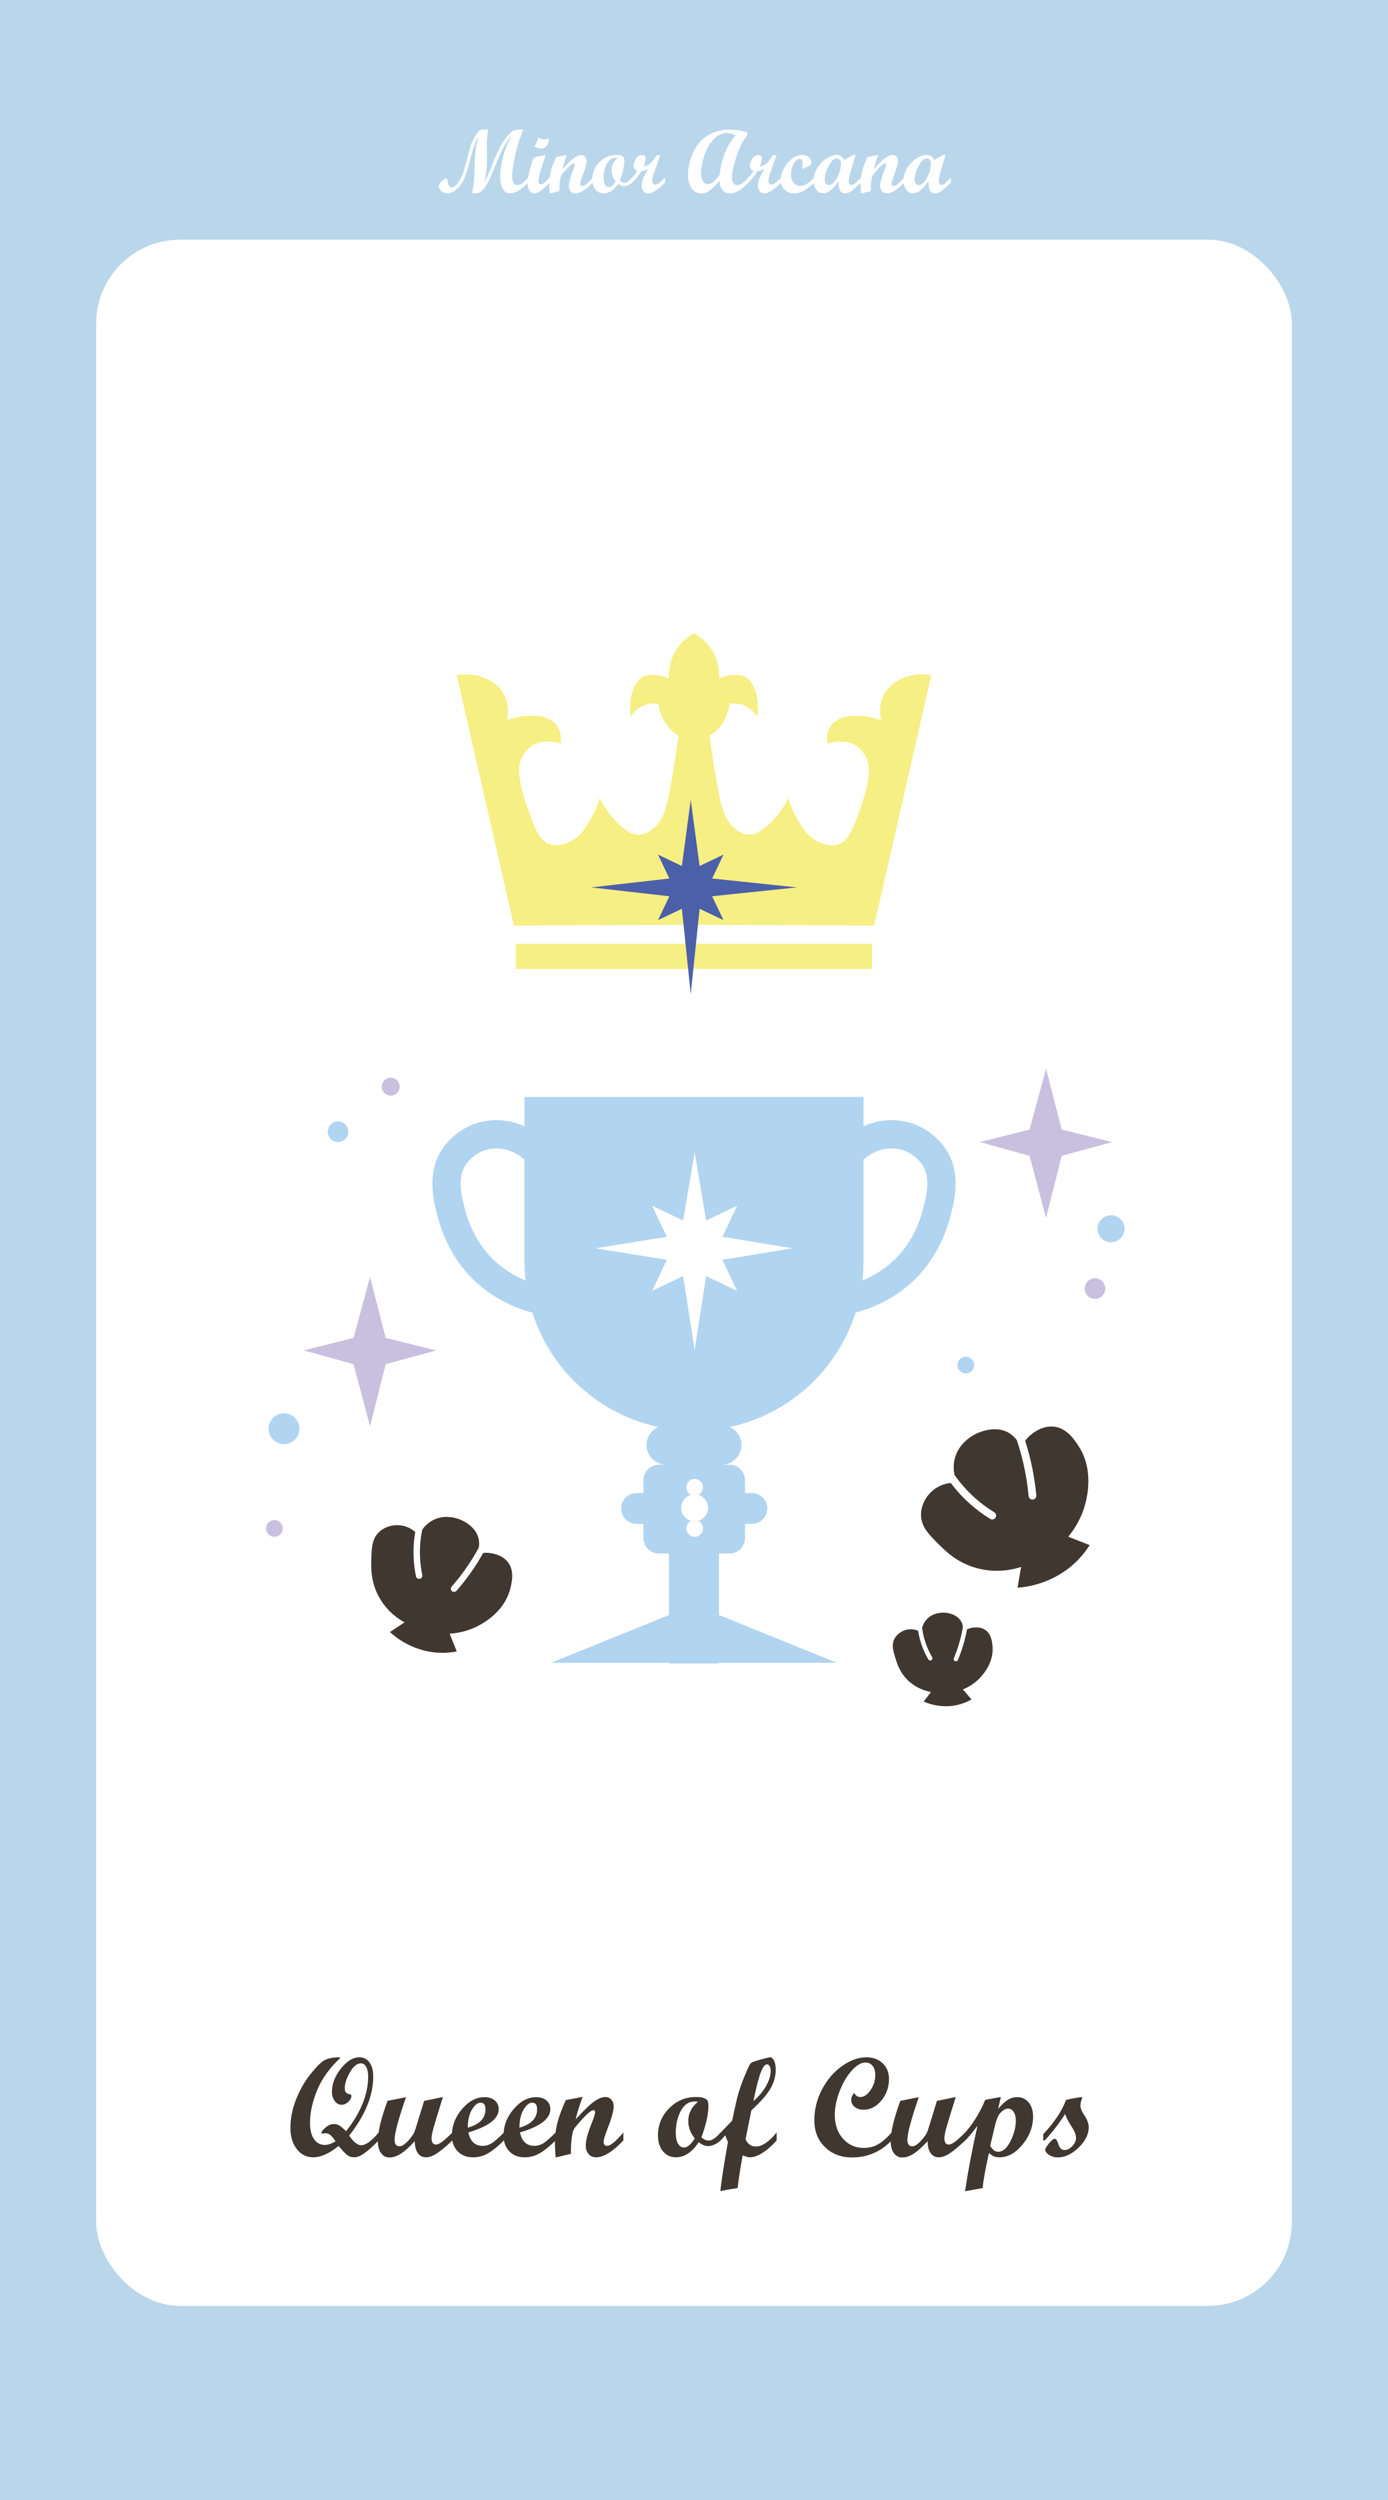 <?xml version="1.0" encoding="UTF-8"?><svg xmlns="http://www.w3.org/2000/svg" viewBox="0 0 1080 1944"><defs><style>.cls-1{fill:#fff;}.cls-2{fill:#f6ef84;}.cls-3{fill:#3f3730;}.cls-4{fill:#4c5fa9;}.cls-5{fill:#bad6eb;}.cls-6{fill:#c8c0de;}.cls-7{fill:#b1d4f0;}</style></defs><g id="_배경_텍스트"><g><rect class="cls-5" width="1080" height="1944"/><rect class="cls-1" x="74.84" y="186.39" width="930.33" height="1606.64" rx="65.21" ry="65.21"/><g><path class="cls-3" d="M294.7,1664.36c-4.41,4.5-8.11,7.81-11.1,9.95-2.99,2.14-5.67,3.21-8.04,3.21s-4.24-.73-5.94-2.2c-1.7-1.47-3.74-3.67-6.1-6.61-7.3,5.87-13.92,8.81-19.85,8.81-5.19,0-9.44-2.13-12.74-6.39-3.31-4.26-4.96-9.76-4.96-16.49,0-7.2,1.41-14.43,4.23-21.7,2.82-7.27,6.4-13.69,10.74-19.25,4.34-5.57,7.91-9.28,10.7-11.15,2.79-1.86,7.05-2.79,12.78-2.79l.11,.75c-8.16,7.66-14.09,15.95-17.78,24.87-3.69,8.92-5.53,17.46-5.53,25.62,0,5.3,1.04,9.44,3.12,12.43,2.08,2.99,4.93,4.48,8.55,4.48,2.4,0,5.14-.95,8.22-2.85-1.79-2.54-3.23-4.22-4.3-5.05-1.08-.82-2.35-1.24-3.82-1.24-.11,0-.46,.06-1.05,.19-.59,.13-.94,.19-1.05,.19-.5,0-.75-.23-.75-.7,0-.93,1.07-2.3,3.2-4.11,2.13-1.81,4.29-2.71,6.48-2.71,1.69,0,3.22,.47,4.6,1.4,1.38,.93,3,2.35,4.87,4.24,11.44-14.57,17.16-28.77,17.16-42.59,0-3.12-.51-5.59-1.53-7.44-1.02-1.84-2.37-2.77-4.04-2.77-3.11,0-5.99,2.35-8.65,7.04-2.66,4.69-3.99,8.83-3.99,12.41,0,2.69,1.2,4.19,3.61,4.51,1.03,.11,1.54,.56,1.54,1.34,0,1.61-.81,3.17-2.44,4.67-1.63,1.5-3.32,2.26-5.08,2.26-2.15,0-3.95-.96-5.4-2.87-1.45-1.92-2.18-4.34-2.18-7.28,0-6.19,2.34-12.21,7.01-18.05,4.67-5.84,9.41-8.75,14.21-8.75,3.4,0,6.07,1.33,8,4,1.93,2.67,2.9,6.35,2.9,11.04,0,14.72-6.24,30.01-18.72,45.87,3.37,4.98,6.49,7.47,9.36,7.47,3.58,0,8.14-3.31,13.66-9.94v6.18Z"/><path class="cls-3" d="M352.01,1664.42c-4.73,4.48-8.68,7.78-11.87,9.91-3.19,2.13-6.05,3.2-8.59,3.2-2.83,0-5-1.13-6.53-3.38s-2.28-5.32-2.28-9.18c-3.94,4.33-7.46,7.53-10.58,9.59-3.12,2.06-6.16,3.09-9.13,3.09-2.72,0-4.91-1.13-6.55-3.38-1.65-2.26-2.47-5.32-2.47-9.18,0-7.45,2.51-17.94,7.52-31.47l14.35-2.86c-5.9,17.17-8.86,28.18-8.87,33.05,0,3.44,1.29,5.15,3.87,5.15,1.86,0,4.17-1.51,6.93-4.54,2.76-3.03,4.48-5.67,5.16-7.92l7.04-22.88,14.62-2.96c-3.38,10.78-5.69,18.35-6.95,22.72-1.26,4.37-1.88,7.43-1.88,9.18,0,3.37,1.15,5.05,3.44,5.05,1.86,0,4.62-1.7,8.28-5.1l4.52-4.24v6.18Z"/><path class="cls-3" d="M392.13,1664.42c-4.55,4.48-8.63,7.78-12.25,9.91-3.62,2.13-7.61,3.2-11.98,3.2-4.87,0-8.8-1.56-11.79-4.67-2.99-3.12-4.48-7.21-4.48-12.3,0-7.59,2.63-14.46,7.9-20.6,5.26-6.14,11.1-9.21,17.51-9.21,3.33,0,6,.86,8,2.58s3.01,3.97,3.01,6.77c0,7.41-7.88,13.43-23.63,18.05,1.43,6.98,5.17,10.47,11.23,10.47,2.36,0,4.62-.64,6.77-1.91,2.15-1.27,5.39-4.09,9.72-8.46v6.18Zm-28.14-9.94c9.17-2.58,13.75-7.34,13.75-14.29,0-3.44-1.25-5.16-3.76-5.16-2.36,0-4.62,1.8-6.77,5.4-2.15,3.6-3.22,8.28-3.22,14.04Z"/><path class="cls-3" d="M432.31,1664.42c-4.55,4.48-8.63,7.78-12.25,9.91-3.62,2.13-7.61,3.2-11.98,3.2-4.87,0-8.8-1.56-11.79-4.67-2.99-3.12-4.48-7.21-4.48-12.3,0-7.59,2.63-14.46,7.9-20.6,5.26-6.14,11.1-9.21,17.51-9.21,3.33,0,6,.86,8,2.58s3.01,3.97,3.01,6.77c0,7.41-7.88,13.43-23.63,18.05,1.43,6.98,5.17,10.47,11.23,10.47,2.36,0,4.62-.64,6.77-1.91,2.15-1.27,5.39-4.09,9.72-8.46v6.18Zm-28.14-9.94c9.17-2.58,13.75-7.34,13.75-14.29,0-3.44-1.25-5.16-3.76-5.16-2.36,0-4.62,1.8-6.77,5.4-2.15,3.6-3.22,8.28-3.22,14.04Z"/><path class="cls-3" d="M485.05,1664.42c-8.27,8.74-15.36,13.11-21.27,13.11-2.4,0-4.33-.84-5.8-2.52s-2.2-3.94-2.2-6.77c0-3.83,1.57-9.69,4.73-17.56,1.68-4.22,2.52-6.91,2.52-8.06s-.45-1.72-1.34-1.72c-.5,0-1.16,.25-1.99,.75-.75,.5-1.63,1.2-2.63,2.09-.9,.82-1.9,1.83-3.01,3.01-.97,1-2.01,2.15-3.12,3.44l-3.01,3.49c-1.33,1.61-2.15,3.31-2.47,5.1-.54,3.04-.9,5.84-1.07,8.38-.11,1.9-.16,4.46-.16,7.68l-11.87,2.79c-.39-4.83-.59-8.43-.59-10.8,0-5.76,.67-11.23,2.01-16.38,1.34-5.16,3.5-10.96,6.47-17.4l13.11-2.52c-2.76,7.41-4.56,13.25-5.42,17.51,5.87-6.55,10.53-11.09,13.98-13.62,3.45-2.53,6.51-3.79,9.2-3.79,1.82,0,3.34,.69,4.56,2.07,1.22,1.38,1.82,3.1,1.82,5.18,0,3.43-1.54,9.09-4.62,16.97-2.11,5.41-3.17,8.92-3.17,10.53,0,2.15,.88,3.23,2.64,3.23,2.62,0,6.86-3.46,12.71-10.37v6.18Z"/><path class="cls-3" d="M560.73,1664.42c-1.83,1.61-3.6,2.75-5.32,3.41-1.72,.66-3.08,.99-4.08,.99-2.58,0-5.14-1-7.68-3.01-5.16,7.81-11.06,11.71-17.72,11.71-4.15,0-7.52-1.56-10.1-4.67s-3.87-7.25-3.87-12.41c0-8.16,2.9-15.17,8.7-21.03,5.8-5.85,12.73-8.78,20.79-8.78,3.04,0,5.27,.33,6.69,.99,1.41,.66,2.28,1.44,2.61,2.34,.32,.9,.48,2.02,.48,3.38,0,6.7-1.83,14.91-5.48,24.65,1.83,1.68,3.74,2.52,5.75,2.52,2.4,0,5.48-2.09,9.24-6.28v6.18Zm-17.72-30.02c-.54-.21-1.31-.32-2.31-.32-4.65,0-8.3,2.44-10.93,7.3-2.63,4.87-3.95,10.56-3.95,17.08,0,3.62,.57,6.43,1.72,8.43,1.14,2.01,2.74,3.01,4.78,3.01,2.54,0,5.3-2.34,8.27-7.04-3.37-4.22-5.05-8.77-5.05-13.64,0-5.73,2.49-10.67,7.47-14.82Z"/><path class="cls-3" d="M604.29,1664.42c-3.72,4.19-7.4,7.42-11.05,9.69-3.65,2.27-6.9,3.41-9.77,3.41-1.36,0-3.22-.52-5.58-1.55-1.51,7.88-2.84,16.38-3.99,25.5-3.73,.5-8.21,1.27-13.44,2.31,1.15-9.81,3.13-22.54,5.96-38.19-.39-.68-1.09-2.4-2.09-5.16l-3.6,3.97h-1.24v-4.83l10.24-10.62c1.95-9.61,3.53-16.56,4.75-20.86,1.22-4.3,2.92-9.05,5.1-14.26,2.18-5.21,3.56-8.2,4.14-8.97,.57-.77,1.96-1.5,4.16-2.2,2.2-.7,4.56-1.36,7.06-1.99,2.51-.63,3.85-.94,4.03-.94,1.36,0,2.47,.89,3.33,2.66s1.29,4.1,1.29,7c0,5.01-1.32,9.84-3.97,14.49-2.64,4.65-7.64,10.37-15,17.17l-4.51,22.45c1.75,3.75,4.38,5.63,7.88,5.63,5,0,10.44-3.63,16.3-10.9v6.18Zm-18.04-30.61c4.19-3.65,7.47-7.58,9.85-11.79,2.38-4.21,3.57-8.08,3.57-11.63,0-1.5-.28-2.74-.83-3.71s-1.24-1.45-2.06-1.45c-1.57,0-3.17,2.06-4.79,6.18-1.62,4.12-3.54,11.58-5.73,22.4Z"/><path class="cls-3" d="M693.72,1664.47c-8.49,8.77-18.73,13.16-30.72,13.16-8.59,0-15.64-2.69-21.13-8.08-5.5-5.39-8.25-12.31-8.25-20.76s1.99-16.42,5.96-24.01c3.97-7.59,9.18-13.66,15.6-18.21,6.43-4.55,12.74-6.82,18.93-6.82,5.19,0,9.43,1.56,12.7,4.67,3.28,3.12,4.91,7.16,4.91,12.14,0,6.48-1.98,12.09-5.93,16.84-3.96,4.75-8.59,7.12-13.88,7.12-2.79,0-5.09-.72-6.88-2.15-1.79-1.43-2.69-3.28-2.69-5.53,0-1.93,.77-3.72,2.31-5.37,1.15,2.11,2.72,3.17,4.73,3.17,2.87,0,5.52-1.79,7.98-5.37,2.45-3.58,3.68-7.5,3.68-11.76,0-2.97-.69-5.33-2.07-7.09-1.38-1.75-3.21-2.63-5.51-2.63-3.33,0-6.88,2.08-10.66,6.23-3.78,4.15-6.93,9.49-9.45,16.01-2.53,6.52-3.79,12.71-3.79,18.58,0,7.48,2.12,13.62,6.37,18.42,4.24,4.8,9.64,7.2,16.19,7.2,4.15,0,7.89-.96,11.22-2.89,3.33-1.93,6.79-4.94,10.37-9.04v6.18Z"/><path class="cls-3" d="M751.03,1664.42c-4.73,4.48-8.68,7.78-11.87,9.91-3.19,2.13-6.05,3.2-8.59,3.2-2.83,0-5-1.13-6.53-3.38-1.52-2.26-2.28-5.32-2.28-9.18-3.94,4.33-7.47,7.53-10.58,9.59-3.12,2.06-6.16,3.09-9.13,3.09-2.72,0-4.91-1.13-6.55-3.38s-2.47-5.32-2.47-9.18c0-7.45,2.51-17.94,7.52-31.47l14.35-2.86c-5.9,17.17-8.85,28.18-8.87,33.05,0,3.44,1.29,5.15,3.87,5.15,1.86,0,4.17-1.51,6.93-4.54,2.76-3.03,4.47-5.67,5.16-7.92l7.04-22.88,14.62-2.96c-3.38,10.78-5.69,18.35-6.95,22.72-1.26,4.37-1.88,7.43-1.88,9.18,0,3.37,1.15,5.05,3.44,5.05,1.86,0,4.62-1.7,8.28-5.1l4.51-4.24v6.18Z"/><path class="cls-3" d="M776.67,1639.87c2.58-3.12,5.01-5.42,7.3-6.91,2.29-1.49,4.83-2.23,7.62-2.23,3.61,0,6.56,1.39,8.83,4.16,2.27,2.78,3.41,6.42,3.41,10.93,0,7.91-2.73,15.17-8.19,21.78-5.46,6.61-11.4,9.91-17.81,9.91-1.79,0-3.21-.2-4.24-.59-1.04-.4-2.4-1.31-4.08-2.74-2.58,11.35-4.24,20.45-4.99,27.29l-13.64,2.42c2.54-16.76,5.78-33.73,9.72-50.92-4.73,6.2-7.91,10.01-9.56,11.44h-1.23v-4.83c6.8-7.34,12.41-16.26,16.81-26.75l12.14-2.2-2.08,9.24Zm-6.21,28.73c1.86,3.08,3.92,4.62,6.18,4.62,3.62,0,6.82-2.75,9.6-8.25,2.78-5.5,4.17-10.86,4.17-16.09,0-2.76-.56-4.99-1.69-6.69-1.13-1.7-2.59-2.55-4.38-2.55-1.4,0-2.87,.63-4.4,1.88s-2.7,2.71-3.49,4.38-1.68,4.58-2.68,8.73l-3.3,13.96Z"/><path class="cls-3" d="M829.45,1632.94c2.47-.64,4.96-1.17,7.47-1.58,2.51-.41,4.01-.62,4.51-.62,.36,0,.54,.14,.54,.43,0,.54-.14,1.09-.43,1.66-.57,1.65-.86,3.22-.86,4.72,0,1.86,1.08,4.4,3.23,7.63,2.14,3.22,3.22,6.22,3.22,8.97,0,5.48-2.62,10.76-7.87,15.84-5.25,5.08-10.68,7.63-16.3,7.63-2.44,0-4.66-.64-6.66-1.93-2.01-1.29-3.01-2.67-3.01-4.14,0-.86,.99-2.49,2.98-4.89,1.99-2.4,3.41-3.6,4.27-3.6,1.15,0,2.17,1.47,3.06,4.4,.89,2.94,2.43,4.4,4.62,4.4s4.23-1.01,6.15-3.04c1.92-2.02,2.88-4.2,2.88-6.53,0-2.26-1.21-5.26-3.65-9.02-2.44-3.76-4.05-6.91-4.84-9.45-4.15,6.7-9.42,13.55-15.79,20.57h-1.24v-4.83c8.77-9.35,14.68-18.23,17.72-26.64Z"/></g><g><path class="cls-1" d="M410.88,142.03c-5.1,5.49-9.75,8.24-13.95,8.24-2.55,0-4.5-1.23-5.83-3.69-1.33-2.46-2-5.75-2-9.88,0-3.19,.65-7.58,1.96-13.16,1.31-5.58,3-10.28,5.08-14.08l1.98-3.55c-2.71,2.83-4.93,5.92-6.67,9.28-1.73,3.36-3.8,8.06-6.2,14.1-2.4,6.04-4.22,10.15-5.45,12.34s-2.41,3.97-3.54,5.35c-1.13,1.38-2.13,2.27-3.01,2.68-.88,.41-2.41,.62-4.6,.62-.84,0-1.26-.23-1.26-.68,0-.05,.15-.76,.45-2.15,.3-1.39,.61-3.62,.92-6.68,.31-3.06,.54-8.27,.68-15.62s1.21-13.64,3.21-18.88c-2.14,2.44-4.33,8.11-6.57,17.02l-.86,3.35c-2.35,9.27-5.04,15.53-8.08,18.78-3.03,3.25-6.01,4.87-8.93,4.87-1.8,0-3.39-.57-4.76-1.71s-2.05-2.45-2.05-3.93c0-1.14,.82-2.42,2.46-3.83,1.64-1.41,2.68-2.12,3.11-2.12,.5,0,.83,.17,.99,.51,.16,.34,.37,1.28,.62,2.82s.63,2.54,1.15,3.01c.51,.47,1.16,.7,1.94,.7,1.76,0,3.7-1.76,5.83-5.28s4.07-8.96,5.83-16.32l.99-4.14c.8-3.37,1.59-6.06,2.37-8.07,.78-2,1.8-4.01,3.08-6.02,1.85-2.87,2.99-4.4,3.41-4.6,.42-.19,1.21-.35,2.38-.48,1.16-.12,2.32-.19,3.49-.19,.46,0,.68,.26,.68,.79,0,.25-.07,.76-.21,1.54-.45,3.19-.66,6.39-.64,9.6l.07,9.16c.04,7.98-.59,14.41-1.91,19.31,1.21-1.46,2.96-5.22,5.26-11.28,3.33-8.59,6.36-15.04,9.09-19.35,1.3-2.07,2.87-4.06,4.7-5.96,1.83-1.9,3.1-2.92,3.81-3.06,2.42-.46,4.45-.68,6.12-.68,.62,0,.92,.17,.92,.51,0,.48-.38,1.55-1.12,3.21-1.77,4.01-3.43,9.44-4.96,16.27s-2.31,12.28-2.32,16.33c0,4.58,1.4,6.87,4.2,6.87,2.28,0,4.99-1.94,8.13-5.81v3.93Z"/><path class="cls-1" d="M427.66,142.03c-5.33,5.61-9.32,8.41-11.96,8.41-1.46,0-2.69-.75-3.69-2.24-1-1.49-1.5-3.37-1.5-5.62,0-4.85,1.64-11.58,4.92-20.17l8.68-1.81h.41l-3.42,10.7c-1.41,4.42-2.12,7.58-2.12,9.47,0,.75,.17,1.36,.5,1.83,.33,.47,.75,.7,1.25,.7,.89,0,1.78-.32,2.68-.97s2.32-2.06,4.26-4.22v3.93Zm-.68-34.79c0,5.47-2.02,8.2-6.05,8.2-1.96,0-3.63-.59-5.02-1.78,1.32-2,2.35-4.26,3.08-6.77,1.8,1.12,3.25,1.67,4.34,1.67,1.23,0,2.45-.44,3.66-1.33Z"/><path class="cls-1" d="M461.22,142.03c-5.26,5.56-9.78,8.34-13.54,8.34-1.53,0-2.76-.54-3.69-1.61-.93-1.07-1.4-2.51-1.4-4.31,0-2.44,1-6.16,3.01-11.18,1.07-2.69,1.61-4.4,1.61-5.13s-.29-1.09-.85-1.09c-.32,0-.74,.16-1.26,.48-.48,.32-1.04,.76-1.67,1.33-.57,.52-1.21,1.16-1.91,1.91-.62,.64-1.28,1.37-1.98,2.19l-1.91,2.22c-.84,1.03-1.37,2.11-1.57,3.25-.34,1.94-.57,3.71-.68,5.33-.07,1.21-.1,2.84-.1,4.89l-7.55,1.78c-.25-3.08-.38-5.37-.38-6.87,0-3.67,.43-7.14,1.28-10.42,.86-3.28,2.23-6.97,4.12-11.07l8.34-1.61c-1.75,4.72-2.91,8.43-3.45,11.14,3.73-4.17,6.7-7.06,8.89-8.66,2.19-1.61,4.15-2.41,5.85-2.41,1.16,0,2.13,.44,2.9,1.31,.77,.88,1.16,1.97,1.16,3.29,0,2.18-.98,5.78-2.94,10.8-1.34,3.44-2.02,5.68-2.02,6.7,0,1.37,.56,2.06,1.68,2.06,1.67,0,4.36-2.2,8.09-6.6v3.93Z"/><path class="cls-1" d="M491.88,142.03c-1.16,1.03-2.29,1.75-3.38,2.17-1.09,.42-1.96,.63-2.6,.63-1.64,0-3.27-.64-4.89-1.91-3.28,4.97-7.04,7.45-11.28,7.45-2.64,0-4.79-.99-6.43-2.97s-2.46-4.61-2.46-7.9c0-5.2,1.85-9.66,5.54-13.38s8.1-5.59,13.23-5.59c1.94,0,3.35,.21,4.25,.63,.9,.42,1.45,.92,1.66,1.49,.21,.57,.31,1.29,.31,2.15,0,4.26-1.16,9.49-3.49,15.69,1.16,1.07,2.38,1.61,3.66,1.61,1.53,0,3.49-1.33,5.88-4v3.93Zm-11.28-19.11c-.34-.14-.83-.21-1.47-.21-2.96,0-5.28,1.55-6.96,4.65-1.67,3.1-2.51,6.72-2.51,10.87,0,2.3,.36,4.09,1.09,5.37,.73,1.28,1.74,1.91,3.04,1.91,1.62,0,3.37-1.49,5.26-4.48-2.14-2.69-3.21-5.58-3.21-8.68,0-3.65,1.58-6.79,4.75-9.43Z"/><path class="cls-1" d="M517.42,142.03c-5.72,5.61-10.13,8.41-13.23,8.41-1.39,0-2.56-.59-3.52-1.76s-1.44-2.63-1.44-4.36c0-3.21,1.72-7.52,5.16-12.92-1.69,.87-3.53,1.47-5.54,1.81-1.48,2.73-3.81,5.67-6.97,8.82h-.79v-3.08c1.78-1.85,3.38-3.83,4.82-5.95-1.96-.87-2.94-2.15-2.94-3.86s.6-3.63,1.79-5.62c1.2-1.99,2.84-2.99,4.94-2.99,1.78,0,2.67,.91,2.67,2.73,0,1.44-.51,3.49-1.54,6.15,3.78-.41,7.09-3.3,9.91-8.68l3.11-.14-3.18,8.75c-1.32,3.69-2.18,6.2-2.56,7.54-.39,1.33-.58,2.51-.58,3.54,0,.96,.22,1.72,.67,2.29,.44,.57,1.04,.85,1.79,.85,.82,0,1.61-.28,2.36-.84,.75-.56,2.44-2.1,5.06-4.63v3.93Z"/><path class="cls-1" d="M582.32,142.06c-5.24,5.58-10.05,8.37-14.42,8.37-2.42,0-4.33-.85-5.74-2.56-1.41-1.71-2.2-4.15-2.36-7.31-2.76,3.35-5.2,5.83-7.33,7.45s-4.4,2.43-6.82,2.43c-3.1,0-5.59-1.34-7.47-4.02-1.88-2.68-2.82-6.25-2.82-10.72,0-5.33,1.23-10.83,3.69-16.49,2.46-5.66,6.11-10.13,10.94-13.42,4.83-3.28,10.69-4.92,17.57-4.92,5.15,0,9.81,.7,13.98,2.08v2.26c-3.4,3.96-6.24,9.51-8.53,16.65-2.29,7.13-3.44,12.57-3.44,16.3,0,1.82,.37,3.24,1.11,4.24,.74,1,1.77,1.5,3.09,1.5,2.37,0,5.22-1.93,8.54-5.78v3.93Zm-9.95-36.85c-2.1-1.14-4.35-1.71-6.77-1.71-3.81,0-7.24,1.59-10.29,4.77-3.05,3.18-5.46,7.39-7.23,12.63-1.77,5.24-2.65,9.79-2.65,13.64,0,2.58,.5,4.67,1.49,6.27,.99,1.61,2.26,2.41,3.81,2.41,2.69,0,5.78-2.45,9.26-7.35,1.44-12.85,5.56-23.07,12.37-30.66Z"/><path class="cls-1" d="M607.85,142.03c-5.72,5.61-10.13,8.41-13.23,8.41-1.39,0-2.56-.59-3.52-1.76s-1.44-2.63-1.44-4.36c0-3.21,1.72-7.52,5.16-12.92-1.69,.87-3.53,1.47-5.54,1.81-1.48,2.73-3.81,5.67-6.97,8.82h-.79v-3.08c1.78-1.85,3.38-3.83,4.82-5.95-1.96-.87-2.94-2.15-2.94-3.86s.6-3.63,1.79-5.62c1.2-1.99,2.84-2.99,4.94-2.99,1.78,0,2.67,.91,2.67,2.73,0,1.44-.51,3.49-1.54,6.15,3.78-.41,7.09-3.3,9.91-8.68l3.11-.14-3.18,8.75c-1.32,3.69-2.18,6.2-2.56,7.54-.39,1.33-.58,2.51-.58,3.54,0,.96,.22,1.72,.67,2.29,.44,.57,1.04,.85,1.79,.85,.82,0,1.61-.28,2.36-.84,.75-.56,2.44-2.1,5.06-4.63v3.93Z"/><path class="cls-1" d="M633.42,142.03c-2.92,2.87-5.59,4.98-8.02,6.32-2.43,1.34-4.96,2.02-7.6,2.02-2.96,0-5.41-.96-7.33-2.89-1.93-1.93-2.89-4.37-2.89-7.33,0-4.85,1.77-9.34,5.31-13.45,3.54-4.11,7.38-6.17,11.5-6.17,2.03,0,3.68,.56,4.96,1.69,1.28,1.13,1.91,2.59,1.91,4.39,0,.64-.12,1.12-.36,1.44-.24,.32-.69,.64-1.35,.96l-3.96,1.88c-.48,.23-.83,.34-1.06,.34-.32,0-.48-.23-.48-.68,0-.18,.07-.78,.21-1.79,.14-1.01,.21-1.63,.21-1.86,0-1-.21-1.81-.63-2.43s-.99-.92-1.69-.92c-1.66,0-3.18,1.23-4.56,3.69-1.38,2.46-2.07,5.26-2.07,8.41,0,2.71,.65,4.88,1.95,6.49,1.3,1.62,3.03,2.43,5.2,2.43,1.85,0,3.58-.53,5.21-1.59s3.48-2.68,5.55-4.87v3.93Z"/><path class="cls-1" d="M669.92,142.03c-3.65,3.46-6.25,5.72-7.83,6.77s-3.08,1.57-4.51,1.57c-3.6,0-5.3-3.18-5.09-9.54-2.28,3.26-4.38,5.66-6.31,7.21s-3.91,2.32-5.96,2.32-3.71-.94-5.11-2.82c-1.4-1.88-2.1-4.19-2.1-6.92,0-3.42,.94-6.68,2.82-9.78,1.88-3.1,4.29-5.61,7.23-7.52s5.54-2.87,7.79-2.87c2.85,0,4.84,1.31,5.98,3.93l6.99-3.86h1.92l-3.01,10.02c-1.55,5.04-2.33,8.49-2.33,10.36s.69,2.94,2.08,2.94c.89,0,1.87-.47,2.94-1.42,1.07-.95,2.57-2.39,4.51-4.32v3.93Zm-25.02,1.88c2.28,0,4.43-1.94,6.44-5.83,2.02-3.88,3.02-7.47,3.02-10.75,0-1.28-.29-2.27-.85-2.99-.57-.72-1.33-1.08-2.29-1.08-2.28,0-4.44,1.94-6.48,5.81-2.04,3.87-3.06,7.44-3.06,10.7,0,1.23,.3,2.23,.91,2.99,.6,.76,1.37,1.15,2.31,1.15Z"/><path class="cls-1" d="M703.46,142.03c-5.26,5.56-9.78,8.34-13.54,8.34-1.53,0-2.76-.54-3.69-1.61-.93-1.07-1.4-2.51-1.4-4.31,0-2.44,1-6.16,3.01-11.18,1.07-2.69,1.61-4.4,1.61-5.13s-.29-1.09-.85-1.09c-.32,0-.74,.16-1.26,.48-.48,.32-1.04,.76-1.67,1.33-.57,.52-1.21,1.16-1.91,1.91-.62,.64-1.28,1.37-1.98,2.19l-1.91,2.22c-.84,1.03-1.37,2.11-1.57,3.25-.34,1.94-.57,3.71-.68,5.33-.07,1.21-.1,2.84-.1,4.89l-7.55,1.78c-.25-3.08-.38-5.37-.38-6.87,0-3.67,.43-7.14,1.28-10.42,.86-3.28,2.23-6.97,4.12-11.07l8.34-1.61c-1.75,4.72-2.91,8.43-3.45,11.14,3.73-4.17,6.7-7.06,8.89-8.66,2.19-1.61,4.15-2.41,5.85-2.41,1.16,0,2.13,.44,2.9,1.31,.77,.88,1.16,1.97,1.16,3.29,0,2.18-.98,5.78-2.94,10.8-1.34,3.44-2.02,5.68-2.02,6.7,0,1.37,.56,2.06,1.68,2.06,1.67,0,4.36-2.2,8.09-6.6v3.93Z"/><path class="cls-1" d="M739.92,142.03c-3.65,3.46-6.25,5.72-7.83,6.77s-3.08,1.57-4.51,1.57c-3.6,0-5.3-3.18-5.09-9.54-2.28,3.26-4.38,5.66-6.31,7.21s-3.91,2.32-5.96,2.32-3.71-.94-5.11-2.82c-1.4-1.88-2.1-4.19-2.1-6.92,0-3.42,.94-6.68,2.82-9.78,1.88-3.1,4.29-5.61,7.23-7.52s5.54-2.87,7.79-2.87c2.85,0,4.84,1.31,5.98,3.93l6.99-3.86h1.92l-3.01,10.02c-1.55,5.04-2.33,8.49-2.33,10.36s.69,2.94,2.08,2.94c.89,0,1.87-.47,2.94-1.42,1.07-.95,2.57-2.39,4.51-4.32v3.93Zm-25.02,1.88c2.28,0,4.43-1.94,6.44-5.83,2.02-3.88,3.02-7.47,3.02-10.75,0-1.28-.29-2.27-.85-2.99-.57-.72-1.33-1.08-2.29-1.08-2.28,0-4.44,1.94-6.48,5.81-2.04,3.87-3.06,7.44-3.06,10.7,0,1.23,.3,2.23,.91,2.99,.6,.76,1.37,1.15,2.31,1.15Z"/></g></g></g><g id="_반짝이"><polygon class="cls-6" points="287.93 993 300.13 1040.36 339.43 1050.09 300.13 1060.76 287.93 1109 275.07 1060.76 236.42 1050.09 275.07 1040.36 287.93 993"/><polygon class="cls-6" points="813.93 831 826.13 878.36 865.43 888.09 826.13 898.76 813.93 947 801.07 898.76 762.42 888.09 801.07 878.36 813.93 831"/><circle class="cls-7" cx="221" cy="1111" r="12"/><circle class="cls-7" cx="864.5" cy="955.5" r="10.5"/><circle class="cls-6" cx="852" cy="1002" r="8"/><circle class="cls-7" cx="751.5" cy="1061.5" r="6.5"/><circle class="cls-7" cx="263" cy="880" r="8"/><circle class="cls-6" cx="304" cy="845" r="7"/><circle class="cls-6" cx="213.5" cy="1188.5" r="6.5"/></g><g id="_컵_퀸"><path class="cls-3" d="M396.97,1235.62c1.21-4.71,3.6-14.04-1.81-20.95-5.43-6.92-15.42-7.2-16.52-7.22-.95-.01-1.85,.04-2.7,.13-.05,.09-.1,.18-.15,.27-5.73,10.35-12.67,20.16-20.61,29.17-.7,.8-1.81,1.04-2.75,.69-.28-.1-.54-.26-.78-.47-1.04-.91-1.14-2.49-.22-3.53,7.7-8.73,14.43-18.25,19.99-28.28,.37-.67,.73-1.35,1.09-2.03,.31-1.68,.44-3.59,.14-5.66-1.52-10.52-12.5-15.22-14.32-16-1.57-.67-12.57-5.17-22.82,1.11-3.2,1.96-5.43,4.42-6.97,6.64-.8,3.89-1.35,7.86-1.61,11.81-.51,7.81,.05,15.7,1.65,23.44,.28,1.35-.59,2.67-1.94,2.95-.48,.1-.95,.05-1.38-.1-.78-.29-1.4-.96-1.58-1.84-1.69-8.18-2.28-16.51-1.74-24.78,.21-3.24,.61-6.48,1.17-9.69-2.07-1.8-5.13-3.81-9.24-4.76-6.69-1.54-14.02,.24-18.83,4.73-5.73,5.34-5.91,12.7-6.15,22.25-.16,6.41-.28,16.55,5.68,27.73,6.42,12.03,16.05,18.05,20.18,20.32-3.78,2.51-7.56,5.01-11.34,7.52,2.8,2.57,7,5.96,12.66,8.98,9.48,5.07,17.87,6.36,20.97,6.74,7.3,.9,13.62,.28,18.37-.63-1.84-4.6-3.69-9.2-5.53-13.8,6.24-.4,15.02-1.96,23.98-7.08,3.67-2.1,18.76-10.72,23.11-27.68Z"/><path class="cls-3" d="M839.57,1125.01c-3.13-4.95-9.33-14.74-19.85-15.7-10.55-.96-19.03,7.57-19.95,8.52-.8,.83-1.49,1.66-2.11,2.47,.04,.12,.08,.24,.12,.36,4.34,13.56,7.22,27.74,8.56,42.12,.12,1.28-.58,2.44-1.66,2.98-.32,.16-.68,.26-1.05,.3-1.65,.15-3.12-1.06-3.27-2.72-1.3-13.95-4.09-27.7-8.3-40.85-.28-.88-.58-1.75-.88-2.63-1.21-1.66-2.78-3.35-4.84-4.79-10.47-7.35-23.66-1.6-25.83-.65-1.88,.82-14.9,6.75-17.86,20.91-.92,4.42-.61,8.41,.06,11.59,2.75,3.91,5.77,7.66,9.02,11.15,6.43,6.89,13.8,12.91,21.9,17.89,1.42,.87,1.86,2.72,.99,4.14-.31,.5-.74,.88-1.23,1.12-.9,.44-2,.43-2.91-.13-8.56-5.26-16.35-11.63-23.15-18.91-2.66-2.85-5.17-5.88-7.52-9.01-3.28,.33-7.57,1.35-11.79,4.18-6.87,4.59-11.36,12.49-11.39,20.4-.05,9.43,6.25,15.66,14.43,23.75,5.49,5.43,14.27,13.9,28.99,17.89,15.84,4.3,29.06,.83,34.45-.92-.92,5.38-1.84,10.76-2.76,16.14,4.57-.33,11-1.22,18.32-3.69,12.27-4.13,20.31-10.42,23.2-12.81,6.81-5.66,11.49-11.7,14.61-16.62-5.55-2.18-11.1-4.36-16.66-6.53,4.8-5.8,10.67-14.78,13.58-26.85,1.19-4.95,6.08-25.28-5.19-43.08Z"/><path class="cls-3" d="M772.31,1280.61c-.25-3.34-.75-9.96-5.8-13.26-5.07-3.32-11.64-1.29-12.37-1.06-.62,.2-1.2,.43-1.73,.68-.01,.07-.02,.14-.04,.21-1.45,8.02-3.81,15.95-7,23.57-.28,.68-.95,1.08-1.64,1.06-.2,0-.41-.05-.61-.13-.88-.37-1.29-1.38-.92-2.25,3.09-7.4,5.38-15.09,6.79-22.86,.09-.52,.18-1.04,.26-1.56-.16-1.16-.51-2.44-1.16-3.72-3.31-6.53-11.51-7.17-12.87-7.27-1.17-.09-9.34-.59-14.64,5.76-1.65,1.98-2.57,4.08-3.08,5.87,.34,2.72,.85,5.42,1.56,8.06,1.39,5.21,3.5,10.23,6.25,14.92,.48,.82,.21,1.87-.61,2.36-.29,.17-.61,.25-.92,.24-.57-.02-1.12-.32-1.43-.85-2.91-4.96-5.13-10.27-6.61-15.77-.58-2.16-1.03-4.36-1.38-6.58-1.75-.72-4.19-1.35-7.08-1.06-4.7,.47-9.09,3.26-11.24,7.24-2.56,4.75-1.05,9.59,.9,15.87,1.31,4.21,3.47,10.86,9.83,16.83,6.84,6.43,14.45,8.23,17.65,8.8-1.91,2.47-3.82,4.94-5.73,7.41,2.4,1.06,5.88,2.34,10.24,3.06,7.3,1.21,13.06,.2,15.16-.23,4.96-1.02,8.95-2.82,11.84-4.47-2.22-2.59-4.44-5.18-6.66-7.78,3.98-1.64,9.36-4.59,14.07-9.91,1.93-2.18,9.87-11.13,8.96-23.15Z"/><g><path class="cls-2" d="M687.58,540.52c-4.03,7.89-2.83,15.93-2.02,19.54-6.6-2.47-12.31-3.18-16.17-3.37-5.06-.25-10.88-.46-16.85,2.7-1.44,.76-3.1,1.66-4.72,3.37-5.2,5.5-4.33,13.44-4.04,15.5,1.7-.6,13.43-4.56,22.91,2.02,5.13,3.56,7.19,8.53,8.09,10.78,1.12,2.82,3.91,11.12-4.72,35.71-6.32,18.02-9.64,27.08-17.52,29.65-7.7,2.51-15.65-1.7-17.52-2.7-6.29-3.33-9.38-8.28-13.48-14.82-2.51-4.02-5.75-10.1-8.09-18.19-3.02,5.65-10.26,17.93-20.89,24.93-3.26,2.15-6.15,3.35-9.43,3.37-5.87,.04-10.21-3.7-12.13-5.39-7.77-6.87-10.15-17.12-13.48-36.39-1.77-10.23-3.63-21.98-5.39-35.04,3.03-1.98,9.14-6.59,12.8-14.82,1.71-3.84,2.41-7.4,2.7-10.11,1.95-.31,6.43-.74,11.46,1.35,6.08,2.52,9.13,7.13,10.11,8.76,2.3-16.07-3.34-29.2-10.78-31.67-2.27-.76-7.66-1.49-13.48,0-2.3,.59-4.13,1.39-5.39,2.02,.19-3.46,.27-13.22-6.06-22.91-4.2-6.43-9.45-10.13-12.82-12.07,0-.24,0-.49,.01-.73-.21,.11-.44,.23-.67,.36-.24-.13-.46-.25-.67-.36,0,.24,0,.49,.01,.73-3.37,1.94-8.62,5.64-12.82,12.07-6.33,9.7-6.25,19.45-6.06,22.91-1.26-.63-3.09-1.43-5.39-2.02-5.82-1.49-11.2-.76-13.48,0-7.44,2.47-13.08,15.6-10.78,31.67,.97-1.63,4.03-6.24,10.11-8.76,5.03-2.09,9.51-1.65,11.46-1.35,.29,2.71,.99,6.27,2.7,10.11,3.67,8.24,9.77,12.85,12.8,14.82-1.76,13.06-3.62,24.81-5.39,35.04-3.33,19.27-5.71,29.51-13.48,36.39-1.92,1.7-6.26,5.43-12.13,5.39-3.28-.02-6.17-1.22-9.43-3.37-10.63-7.01-17.87-19.29-20.89-24.93-2.34,8.1-5.57,14.18-8.09,18.19-4.09,6.54-7.19,11.49-13.48,14.82-1.87,.99-9.82,5.21-17.52,2.7-7.88-2.57-11.2-11.63-17.52-29.65-8.63-24.6-5.84-32.9-4.72-35.71,.9-2.26,2.96-7.22,8.09-10.78,9.48-6.58,21.21-2.63,22.91-2.02,.29-2.06,1.15-10-4.04-15.5-1.62-1.71-3.27-2.61-4.72-3.37-5.97-3.16-11.79-2.94-16.85-2.7-3.86,.19-9.57,.9-16.17,3.37,.8-3.61,2.01-11.66-2.02-19.54-5.96-11.65-20.9-18.17-37.06-15.5,14.82,64.92,29.65,129.83,44.47,194.75,45.15-.45,95.01-.22,140.16-.67,45.15,.45,95.01,.22,140.16,.67,14.82-64.92,29.65-129.83,44.47-194.75-16.17-2.67-31.11,3.85-37.06,15.5Z"/><rect class="cls-2" x="401.52" y="733.92" width="276.96" height="19.54"/><polygon class="cls-4" points="537.46 621.93 544.36 673.4 562.94 664.56 554.11 683.14 620.07 690.04 554.11 696.93 562.94 715.51 544.36 706.68 537.46 773 530.57 706.68 511.99 715.51 520.82 696.93 459.93 690.04 520.82 683.14 511.99 664.56 530.57 673.4 537.46 621.93"/></g><path class="cls-7" d="M736.24,894.04c-8.06-12.49-20.58-18.18-23.01-19.19-3.6-1.5-11.04-3.97-20.41-3.85-8.07,.13-15.09,2.14-20.92,4.79v-22.8H408.09v22.8c-5.83-2.65-12.85-4.66-20.92-4.79-9.37-.13-16.81,2.35-20.41,3.85-2.43,1.01-14.95,6.7-23.01,19.19-12.36,19.16-6.09,41.55-2.35,54.93,6.06,21.65,17.7,36.17,22.42,41.4,16.43,18.21,36.17,26.53,50.45,30.33,14.21,44.67,51.57,79.02,97.98,88.95-5.4,2.37-9.19,7.77-9.19,14.01h0c0,8.42,6.89,15.3,15.3,15.3h2.18v.03h-7.86c-6.6,0-12,5.4-12,12v10h-5.38c-6.6,0-12,5.4-12,12s5.4,12,12,12h5.38v11c0,6.6,5.4,12,12,12h7.86v47.89l-91.87,37.14h91.87v.54h38.91v-.54h91.87l-91.87-37.14v-47.89h8.23c6.6,0,12-5.4,12-12v-11h5.38c6.6,0,12-5.4,12-12s-5.4-12-12-12h-5.38v-10c0-6.6-5.4-12-12-12h-8.23v-.03h2.18c8.42,0,15.3-6.89,15.3-15.3h0c0-6.25-3.8-11.64-9.19-14.01,46.41-9.94,83.77-44.28,97.98-88.95,14.28-3.8,34.02-12.12,50.45-30.33,4.72-5.24,16.36-19.75,22.42-41.4,3.75-13.38,10.01-35.76-2.35-54.93Zm-356.08,81.59c-3.68-4.08-12.77-15.43-17.58-32.6-3.27-11.69-7.34-26.23-.35-37.07,4.7-7.29,12.91-10.78,12.99-10.81,1.62-.68,6-2.25,11.59-2.15,9.88,.16,17.39,5.31,21.27,8.69v78.99c0,5.09,.29,10.12,.85,15.06-9.31-3.85-19.72-10.06-28.78-20.11Zm163.09,206.99c2.21,1.04,3.74,3.28,3.74,5.88,0,3.59-2.91,6.5-6.5,6.5s-6.5-2.91-6.5-6.5c0-2.6,1.53-4.84,3.74-5.88-4.46-1.21-7.74-5.28-7.74-10.12s3.28-8.91,7.74-10.12c-2.21-1.04-3.74-3.28-3.74-5.88,0-3.59,2.91-6.5,6.5-6.5s6.5,2.91,6.5,6.5c0,2.6-1.53,4.84-3.74,5.88,4.46,1.21,7.74,5.28,7.74,10.12s-3.28,8.91-7.74,10.12Zm30.32-178.87l-24.13-11.47-8.95,57.58-8.95-57.58-24.13,11.47,11.47-24.13-55.59-8.95,55.59-8.95-11.47-24.13,24.13,11.47,8.95-53.14,8.95,53.14,24.13-11.47-11.47,24.13,54.61,8.95-54.61,8.95,11.47,24.13Zm143.83-60.72c-4.8,17.16-13.89,28.52-17.58,32.6-9.06,10.04-19.47,16.26-28.78,20.11,.56-4.94,.85-9.97,.85-15.06v-78.99c3.88-3.38,11.39-8.54,21.27-8.69,5.59-.1,9.97,1.48,11.59,2.15,.08,.03,8.29,3.52,12.99,10.81,6.99,10.84,2.92,25.38-.35,37.07Z"/></g></svg>